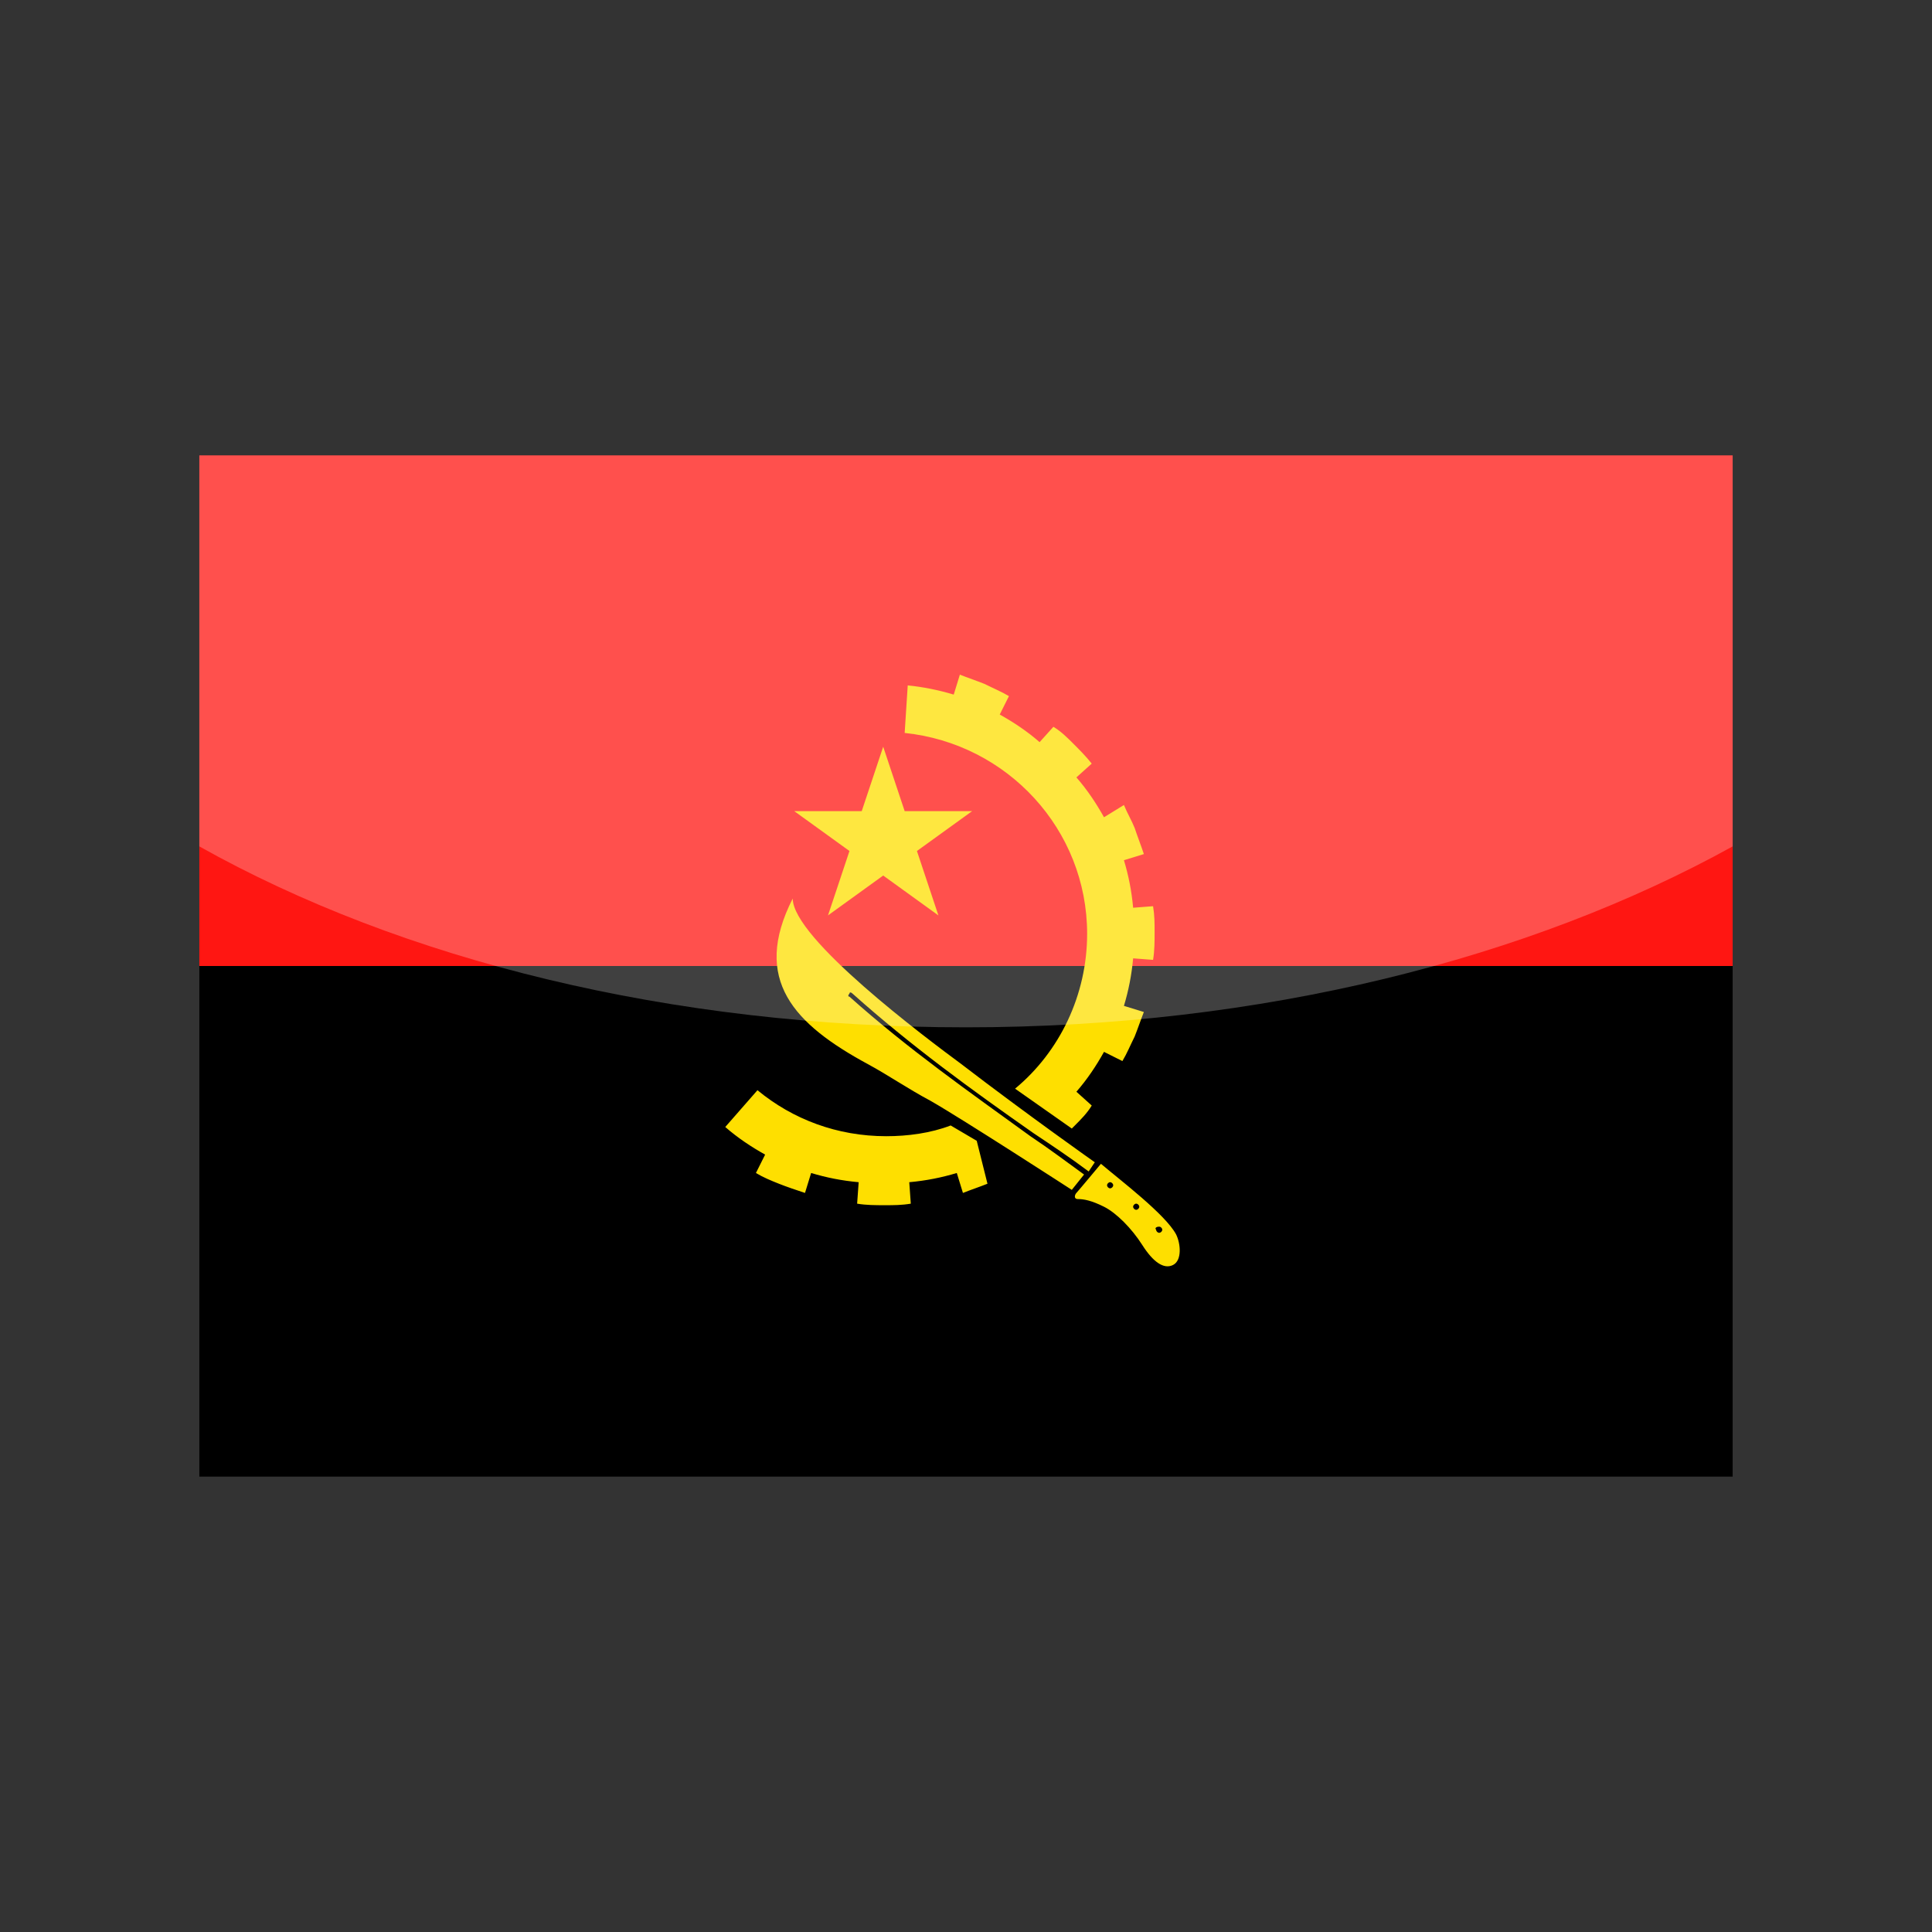 <?xml version="1.0" encoding="utf-8"?>
<!-- Generator: Adobe Illustrator 24.3.0, SVG Export Plug-In . SVG Version: 6.00 Build 0)  -->
<svg version="1.1" id="Layer_1" xmlns="http://www.w3.org/2000/svg" xmlns:xlink="http://www.w3.org/1999/xlink" x="0px" y="0px"
	 viewBox="0 0 126 126" enable-background="new 0 0 126 126" xml:space="preserve">
<rect x="0" y="0" width="126" height="126" fill="#333333" stroke="none"/>
<g>
	<g>
		<g>
			<polygon fill="#FF1612" points="13,29.7 113,29.7 113,63 13,63 13,29.7 			"/>
			<polygon points="13,63 113,63 113,96.3 13,96.3 13,63 			"/>
			<path fill-rule="evenodd" clip-rule="evenodd" fill="#FEDF00" d="M59,47.8c6.7,0.7,11.9,6.3,11.9,13.1c0,4-1.8,7.7-4.7,10.1
				l3.7,2.6c0.1-0.1,0.1-0.1,0.2-0.2c0.4-0.4,0.8-0.8,1.1-1.3l-1-0.9c0.7-0.8,1.3-1.7,1.8-2.6l1.2,0.6c0.3-0.5,0.5-1,0.8-1.6
				c0.2-0.5,0.4-1.1,0.6-1.6l-1.3-0.4c0.3-1,0.5-2,0.6-3.1l1.3,0.1c0.1-0.6,0.1-1.2,0.1-1.8c0-0.6,0-1.1-0.1-1.7l-1.3,0.1
				c-0.1-1.1-0.3-2.1-0.6-3.1l1.3-0.4c-0.2-0.6-0.4-1.1-0.6-1.7c-0.2-0.5-0.5-1-0.7-1.5L72,53.3c-0.5-0.9-1.1-1.8-1.8-2.6l1-0.9
				c-0.4-0.5-0.8-0.9-1.2-1.3c-0.4-0.4-0.8-0.8-1.3-1.1l-0.9,1c-0.8-0.7-1.7-1.3-2.6-1.8l0.6-1.2c-0.5-0.3-1-0.5-1.6-0.8
				c-0.5-0.2-1.1-0.4-1.6-0.6l-0.4,1.3c-1-0.3-2-0.5-3-0.6L59,47.8L59,47.8L59,47.8z M57.6,48.7l1.4,4.2l4.4,0l-3.6,2.6l1.4,4.2
				l-3.6-2.6L54,59.7l1.4-4.2l-3.6-2.6l4.4,0L57.6,48.7L57.6,48.7z M71.8,75.9c1.3,1.1,4.2,3.3,4.9,4.6c0.3,0.6,0.4,1.7-0.2,2
				c-0.6,0.3-1.3-0.2-2-1.3c-0.7-1.1-1.7-2.1-2.5-2.5c-0.8-0.4-1.3-0.5-1.7-0.5c-0.3,0-0.2-0.3-0.1-0.4
				C70.3,77.7,71.8,75.9,71.8,75.9L71.8,75.9z M72.4,77.1c0.1,0,0.2,0.1,0.2,0.2s-0.1,0.2-0.2,0.2c-0.1,0-0.2-0.1-0.2-0.2
				S72.3,77.1,72.4,77.1L72.4,77.1z M75.6,80c0.1,0,0.2,0.1,0.2,0.2c0,0.1-0.1,0.2-0.2,0.2c-0.1,0-0.2-0.1-0.2-0.2
				C75.3,80.1,75.4,80,75.6,80L75.6,80z M74.1,78.5c0.1,0,0.2,0.1,0.2,0.2c0,0.1-0.1,0.2-0.2,0.2c-0.1,0-0.2-0.1-0.2-0.2
				C73.9,78.6,74,78.5,74.1,78.5L74.1,78.5z M51.7,58.6c0,2.6,8.7,9.1,11,10.8c4.3,3.3,8.7,6.4,8.7,6.4L71,76.4
				c-1.2-0.9-2.4-1.7-3.6-2.5c-4-2.8-8-5.7-11.8-9.1c-0.1-0.1-0.2-0.1-0.2,0c-0.1,0.1-0.1,0.2,0,0.2c3.8,3.4,7.8,6.2,11.8,9.1
				c1.2,0.8,2.4,1.7,3.5,2.5l-0.8,1c0,0-7.1-4.6-9.2-5.8c-1.5-0.8-2.8-1.7-4.1-2.4C51.8,66.8,49,63.9,51.7,58.6L51.7,58.6z
				 M47.3,73.5c0.8,0.7,1.7,1.3,2.6,1.8l-0.6,1.2c0.5,0.3,1,0.5,1.5,0.7c0.5,0.2,1.1,0.4,1.7,0.6l0.4-1.3c1,0.3,2,0.5,3.1,0.6
				l-0.1,1.4c0.6,0.1,1.2,0.1,1.8,0.1c0.6,0,1.1,0,1.7-0.1l-0.1-1.4c1.1-0.1,2.1-0.3,3.1-0.6l0.4,1.3c0.5-0.2,1.1-0.4,1.6-0.6
				l-0.7-2.8l-1.7-1c-1.3,0.5-2.8,0.7-4.2,0.7c-3.2,0-6.1-1.1-8.4-3v0L47.3,73.5L47.3,73.5z"/>
		</g>
	</g>
	<path opacity="0.25" fill="#FFFFFF" d="M13,29.7v25.5C26.2,62.6,43.7,67,63,67c19.3,0,36.8-4.5,50-11.8V29.7H13z"/>
</g>
</svg>
